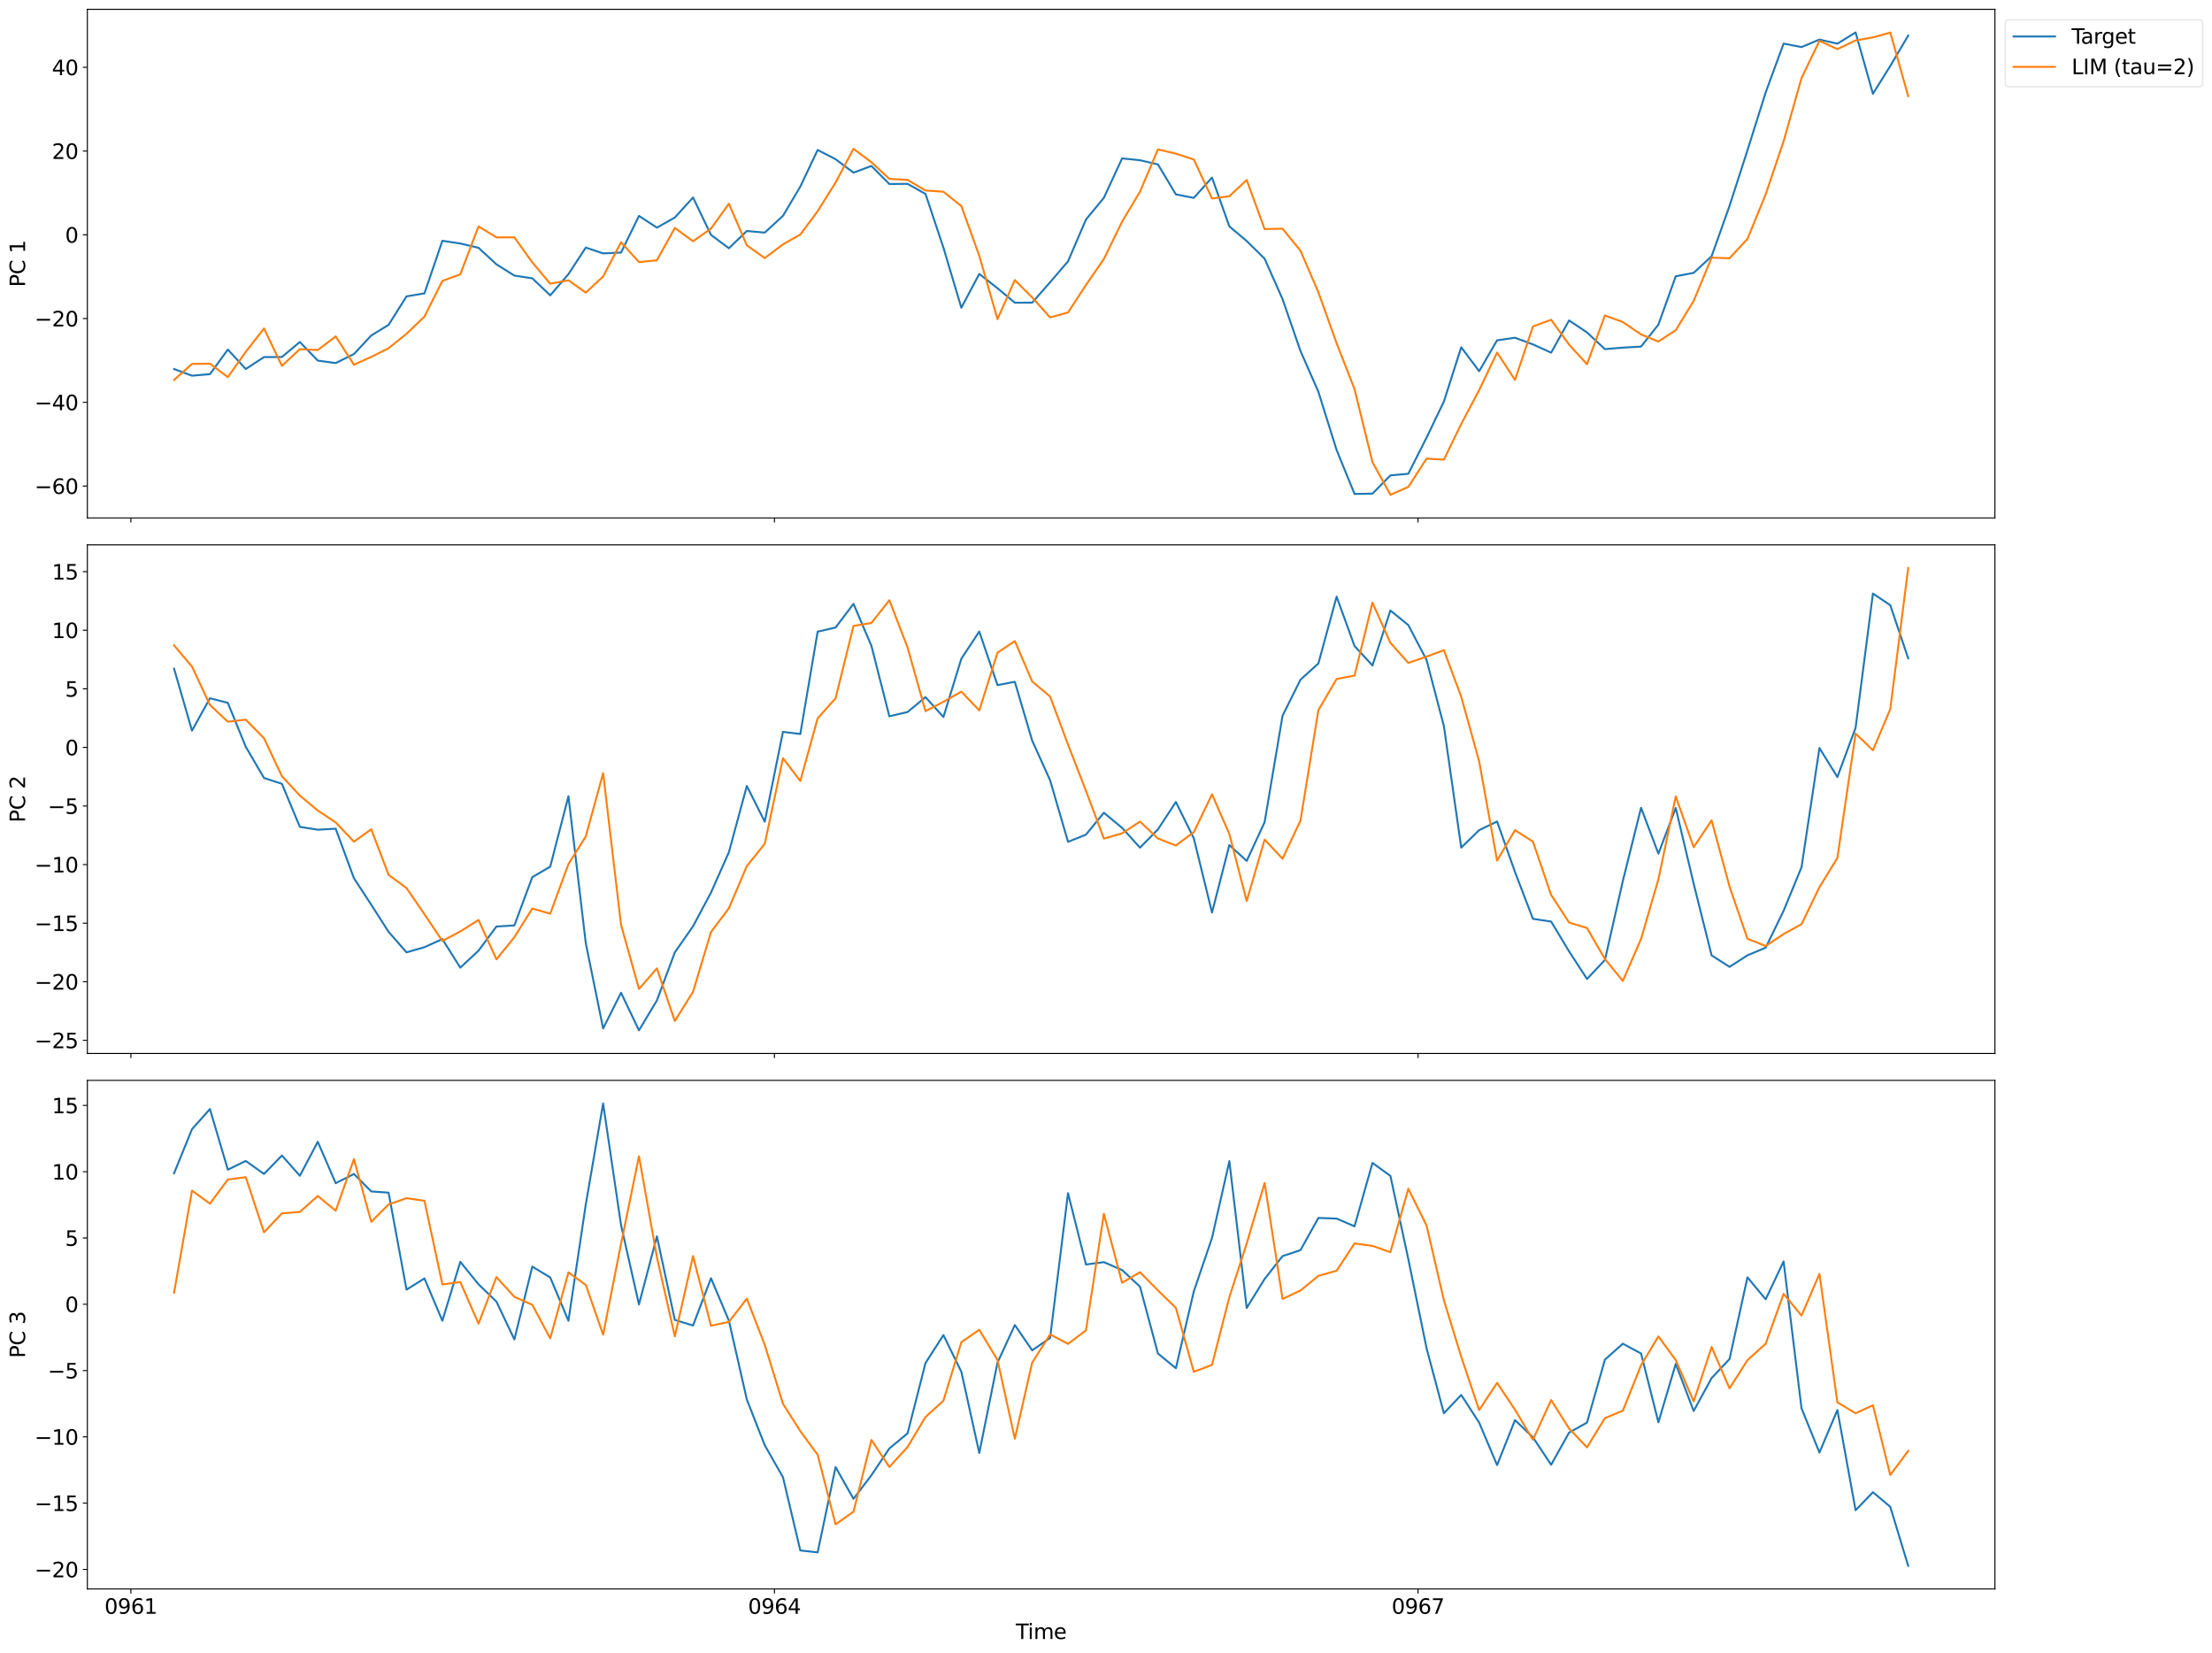 <?xml version="1.0" encoding="utf-8" standalone="no"?>
<!DOCTYPE svg PUBLIC "-//W3C//DTD SVG 1.1//EN"
  "http://www.w3.org/Graphics/SVG/1.1/DTD/svg11.dtd">
<svg xmlns:xlink="http://www.w3.org/1999/xlink" width="1707.84pt" height="1275.84pt" viewBox="0 0 1707.84 1275.84" xmlns="http://www.w3.org/2000/svg" version="1.1">
 <defs>
  <style type="text/css">*{stroke-linejoin: round; stroke-linecap: butt}</style>
 </defs>
 <g id="figure_1">
  <g id="patch_1">
   <path d="M 0 1275.84 
L 1707.84 1275.84 
L 1707.84 0 
L 0 0 
z
" style="fill: #ffffff"/>
  </g>
  <g id="axes_1">
   <g id="patch_2">
    <path d="M 67.453 399.837 
L 1540.225 399.837 
L 1540.225 7.2 
L 67.453 7.2 
z
" style="fill: #ffffff"/>
   </g>
   <g id="matplotlib.axis_1">
    <g id="xtick_1">
     <g id="line2d_1">
      <defs>
       <path id="mefd31db01e" d="M 0 0 
L 0 3.5 
" style="stroke: #000000; stroke-width: 0.8"/>
      </defs>
      <g>
       <use xlink:href="#mefd31db01e" x="101.044" y="399.837" style="stroke: #000000; stroke-width: 0.8"/>
      </g>
     </g>
    </g>
    <g id="xtick_2">
     <g id="line2d_2">
      <g>
       <use xlink:href="#mefd31db01e" x="597.935" y="399.837" style="stroke: #000000; stroke-width: 0.8"/>
      </g>
     </g>
    </g>
    <g id="xtick_3">
     <g id="line2d_3">
      <g>
       <use xlink:href="#mefd31db01e" x="1094.827" y="399.837" style="stroke: #000000; stroke-width: 0.8"/>
      </g>
     </g>
    </g>
   </g>
   <g id="matplotlib.axis_2">
    <g id="ytick_1">
     <g id="line2d_4">
      <defs>
       <path id="m0e99eaae72" d="M 0 0 
L -3.5 0 
" style="stroke: #000000; stroke-width: 0.8"/>
      </defs>
      <g>
       <use xlink:href="#m0e99eaae72" x="67.453" y="375.222" style="stroke: #000000; stroke-width: 0.8"/>
      </g>
     </g>
     <g id="text_1">
      <!-- −60 -->
      <g transform="translate(26.685 381.301) scale(0.16 -0.16)">
       <defs>
        <path id="DejaVuSans-2212" d="M 678 2272 
L 4684 2272 
L 4684 1741 
L 678 1741 
L 678 2272 
z
" transform="scale(0.016)"/>
        <path id="DejaVuSans-36" d="M 2113 2584 
Q 1688 2584 1439 2293 
Q 1191 2003 1191 1497 
Q 1191 994 1439 701 
Q 1688 409 2113 409 
Q 2538 409 2786 701 
Q 3034 994 3034 1497 
Q 3034 2003 2786 2293 
Q 2538 2584 2113 2584 
z
M 3366 4563 
L 3366 3988 
Q 3128 4100 2886 4159 
Q 2644 4219 2406 4219 
Q 1781 4219 1451 3797 
Q 1122 3375 1075 2522 
Q 1259 2794 1537 2939 
Q 1816 3084 2150 3084 
Q 2853 3084 3261 2657 
Q 3669 2231 3669 1497 
Q 3669 778 3244 343 
Q 2819 -91 2113 -91 
Q 1303 -91 875 529 
Q 447 1150 447 2328 
Q 447 3434 972 4092 
Q 1497 4750 2381 4750 
Q 2619 4750 2861 4703 
Q 3103 4656 3366 4563 
z
" transform="scale(0.016)"/>
        <path id="DejaVuSans-30" d="M 2034 4250 
Q 1547 4250 1301 3770 
Q 1056 3291 1056 2328 
Q 1056 1369 1301 889 
Q 1547 409 2034 409 
Q 2525 409 2770 889 
Q 3016 1369 3016 2328 
Q 3016 3291 2770 3770 
Q 2525 4250 2034 4250 
z
M 2034 4750 
Q 2819 4750 3233 4129 
Q 3647 3509 3647 2328 
Q 3647 1150 3233 529 
Q 2819 -91 2034 -91 
Q 1250 -91 836 529 
Q 422 1150 422 2328 
Q 422 3509 836 4129 
Q 1250 4750 2034 4750 
z
" transform="scale(0.016)"/>
       </defs>
       <use xlink:href="#DejaVuSans-2212"/>
       <use xlink:href="#DejaVuSans-36" x="83.789"/>
       <use xlink:href="#DejaVuSans-30" x="147.412"/>
      </g>
     </g>
    </g>
    <g id="ytick_2">
     <g id="line2d_5">
      <g>
       <use xlink:href="#m0e99eaae72" x="67.453" y="310.568" style="stroke: #000000; stroke-width: 0.8"/>
      </g>
     </g>
     <g id="text_2">
      <!-- −40 -->
      <g transform="translate(26.685 316.647) scale(0.16 -0.16)">
       <defs>
        <path id="DejaVuSans-34" d="M 2419 4116 
L 825 1625 
L 2419 1625 
L 2419 4116 
z
M 2253 4666 
L 3047 4666 
L 3047 1625 
L 3713 1625 
L 3713 1100 
L 3047 1100 
L 3047 0 
L 2419 0 
L 2419 1100 
L 313 1100 
L 313 1709 
L 2253 4666 
z
" transform="scale(0.016)"/>
       </defs>
       <use xlink:href="#DejaVuSans-2212"/>
       <use xlink:href="#DejaVuSans-34" x="83.789"/>
       <use xlink:href="#DejaVuSans-30" x="147.412"/>
      </g>
     </g>
    </g>
    <g id="ytick_3">
     <g id="line2d_6">
      <g>
       <use xlink:href="#m0e99eaae72" x="67.453" y="245.914" style="stroke: #000000; stroke-width: 0.8"/>
      </g>
     </g>
     <g id="text_3">
      <!-- −20 -->
      <g transform="translate(26.685 251.992) scale(0.16 -0.16)">
       <defs>
        <path id="DejaVuSans-32" d="M 1228 531 
L 3431 531 
L 3431 0 
L 469 0 
L 469 531 
Q 828 903 1448 1529 
Q 2069 2156 2228 2338 
Q 2531 2678 2651 2914 
Q 2772 3150 2772 3378 
Q 2772 3750 2511 3984 
Q 2250 4219 1831 4219 
Q 1534 4219 1204 4116 
Q 875 4013 500 3803 
L 500 4441 
Q 881 4594 1212 4672 
Q 1544 4750 1819 4750 
Q 2544 4750 2975 4387 
Q 3406 4025 3406 3419 
Q 3406 3131 3298 2873 
Q 3191 2616 2906 2266 
Q 2828 2175 2409 1742 
Q 1991 1309 1228 531 
z
" transform="scale(0.016)"/>
       </defs>
       <use xlink:href="#DejaVuSans-2212"/>
       <use xlink:href="#DejaVuSans-32" x="83.789"/>
       <use xlink:href="#DejaVuSans-30" x="147.412"/>
      </g>
     </g>
    </g>
    <g id="ytick_4">
     <g id="line2d_7">
      <g>
       <use xlink:href="#m0e99eaae72" x="67.453" y="181.259" style="stroke: #000000; stroke-width: 0.8"/>
      </g>
     </g>
     <g id="text_4">
      <!-- 0 -->
      <g transform="translate(50.273 187.338) scale(0.16 -0.16)">
       <use xlink:href="#DejaVuSans-30"/>
      </g>
     </g>
    </g>
    <g id="ytick_5">
     <g id="line2d_8">
      <g>
       <use xlink:href="#m0e99eaae72" x="67.453" y="116.605" style="stroke: #000000; stroke-width: 0.8"/>
      </g>
     </g>
     <g id="text_5">
      <!-- 20 -->
      <g transform="translate(40.093 122.684) scale(0.16 -0.16)">
       <use xlink:href="#DejaVuSans-32"/>
       <use xlink:href="#DejaVuSans-30" x="63.623"/>
      </g>
     </g>
    </g>
    <g id="ytick_6">
     <g id="line2d_9">
      <g>
       <use xlink:href="#m0e99eaae72" x="67.453" y="51.951" style="stroke: #000000; stroke-width: 0.8"/>
      </g>
     </g>
     <g id="text_6">
      <!-- 40 -->
      <g transform="translate(40.093 58.029) scale(0.16 -0.16)">
       <use xlink:href="#DejaVuSans-34"/>
       <use xlink:href="#DejaVuSans-30" x="63.623"/>
      </g>
     </g>
    </g>
    <g id="text_7">
     <!-- PC 1 -->
     <g transform="translate(19.358 221.561) rotate(-90) scale(0.16 -0.16)">
      <defs>
       <path id="DejaVuSans-50" d="M 1259 4147 
L 1259 2394 
L 2053 2394 
Q 2494 2394 2734 2622 
Q 2975 2850 2975 3272 
Q 2975 3691 2734 3919 
Q 2494 4147 2053 4147 
L 1259 4147 
z
M 628 4666 
L 2053 4666 
Q 2838 4666 3239 4311 
Q 3641 3956 3641 3272 
Q 3641 2581 3239 2228 
Q 2838 1875 2053 1875 
L 1259 1875 
L 1259 0 
L 628 0 
L 628 4666 
z
" transform="scale(0.016)"/>
       <path id="DejaVuSans-43" d="M 4122 4306 
L 4122 3641 
Q 3803 3938 3442 4084 
Q 3081 4231 2675 4231 
Q 1875 4231 1450 3742 
Q 1025 3253 1025 2328 
Q 1025 1406 1450 917 
Q 1875 428 2675 428 
Q 3081 428 3442 575 
Q 3803 722 4122 1019 
L 4122 359 
Q 3791 134 3420 21 
Q 3050 -91 2638 -91 
Q 1578 -91 968 557 
Q 359 1206 359 2328 
Q 359 3453 968 4101 
Q 1578 4750 2638 4750 
Q 3056 4750 3426 4639 
Q 3797 4528 4122 4306 
z
" transform="scale(0.016)"/>
       <path id="DejaVuSans-20" transform="scale(0.016)"/>
       <path id="DejaVuSans-31" d="M 794 531 
L 1825 531 
L 1825 4091 
L 703 3866 
L 703 4441 
L 1819 4666 
L 2450 4666 
L 2450 531 
L 3481 531 
L 3481 0 
L 794 0 
L 794 531 
z
" transform="scale(0.016)"/>
      </defs>
      <use xlink:href="#DejaVuSans-50"/>
      <use xlink:href="#DejaVuSans-43" x="60.303"/>
      <use xlink:href="#DejaVuSans-20" x="130.127"/>
      <use xlink:href="#DejaVuSans-31" x="161.914"/>
     </g>
    </g>
   </g>
   <g id="line2d_10">
    <path d="M 134.397 284.894 
L 148.237 290.031 
L 162.077 288.849 
L 175.918 269.859 
L 189.758 284.865 
L 203.825 275.667 
L 217.666 275.581 
L 231.506 264.012 
L 245.346 278.377 
L 259.187 280.273 
L 273.254 273.349 
L 286.641 258.992 
L 300.027 250.761 
L 313.868 228.8 
L 327.708 226.489 
L 341.548 185.882 
L 355.389 187.99 
L 369.456 191.301 
L 383.296 204.069 
L 397.137 212.772 
L 410.977 214.836 
L 424.817 228.007 
L 438.884 211.611 
L 452.271 191.14 
L 465.658 195.601 
L 479.498 194.977 
L 493.338 166.689 
L 507.179 175.728 
L 521.019 167.933 
L 535.086 152.471 
L 548.927 181.318 
L 562.767 191.636 
L 576.607 178.333 
L 590.448 179.573 
L 604.515 166.607 
L 617.902 144.042 
L 631.288 115.788 
L 645.128 122.913 
L 658.969 133.278 
L 672.809 128.114 
L 686.65 142.05 
L 700.717 141.91 
L 714.557 149.724 
L 728.397 191.174 
L 742.238 237.578 
L 756.078 211.459 
L 770.145 222.534 
L 783.532 233.678 
L 796.919 233.674 
L 810.759 217.889 
L 824.599 201.739 
L 838.44 169.484 
L 852.28 152.696 
L 866.347 122.286 
L 880.188 123.695 
L 894.028 126.925 
L 907.868 150.063 
L 921.709 152.779 
L 935.776 137.082 
L 949.162 174.77 
L 962.549 186.065 
L 976.389 199.71 
L 990.23 230.928 
L 1004.07 270.926 
L 1017.91 302.505 
L 1031.978 347.428 
L 1045.818 381.325 
L 1059.658 381.076 
L 1073.499 366.979 
L 1087.339 365.752 
L 1101.406 337.89 
L 1114.793 309.978 
L 1128.18 268.113 
L 1142.02 286.551 
L 1155.86 262.735 
L 1169.701 260.725 
L 1183.541 265.871 
L 1197.608 272.257 
L 1211.449 247.367 
L 1225.289 256.654 
L 1239.129 269.51 
L 1252.97 268.376 
L 1267.037 267.556 
L 1280.423 250.575 
L 1293.81 213.297 
L 1307.65 210.645 
L 1321.491 197.829 
L 1335.331 158.965 
L 1349.171 116.043 
L 1363.239 71.371 
L 1377.079 33.659 
L 1390.919 36.338 
L 1404.76 30.535 
L 1418.6 33.732 
L 1432.667 25.047 
L 1446.054 72.381 
L 1459.44 50.948 
L 1473.281 27.46 
" clip-path="url(#pb973bd5a07)" style="fill: none; stroke: #1f77b4; stroke-width: 1.5; stroke-linecap: square"/>
   </g>
   <g id="line2d_11">
    <path d="M 134.397 293.312 
L 148.237 280.921 
L 162.077 280.761 
L 175.918 291.13 
L 189.758 271.584 
L 203.825 253.596 
L 217.666 282.425 
L 231.506 269.526 
L 245.346 270.251 
L 259.187 259.701 
L 273.254 281.542 
L 286.641 275.502 
L 300.027 268.835 
L 313.868 257.673 
L 327.708 244.405 
L 341.548 216.879 
L 355.389 211.786 
L 369.456 174.734 
L 383.296 183.256 
L 397.137 183.236 
L 410.977 202.54 
L 424.817 219.035 
L 438.884 216.38 
L 452.271 225.91 
L 465.658 213.442 
L 479.498 186.978 
L 493.338 202.338 
L 507.179 200.937 
L 521.019 175.951 
L 535.086 186.233 
L 548.927 176.514 
L 562.767 157.251 
L 576.607 189.368 
L 590.448 199.251 
L 604.515 188.644 
L 617.902 181.061 
L 631.288 163.059 
L 645.128 140.926 
L 658.969 114.884 
L 672.809 125.24 
L 686.65 138.082 
L 700.717 138.867 
L 714.557 147.08 
L 728.397 148.009 
L 742.238 159.079 
L 756.078 197.459 
L 770.145 246.378 
L 783.532 216.201 
L 796.919 229.637 
L 810.759 245.063 
L 824.599 241.252 
L 838.44 220.036 
L 852.28 199.928 
L 866.347 171.119 
L 880.188 147.901 
L 894.028 115.348 
L 907.868 118.6 
L 921.709 123.136 
L 935.776 153.248 
L 949.162 151.484 
L 962.549 138.946 
L 976.389 176.866 
L 990.23 176.546 
L 1004.07 193.546 
L 1017.91 225.659 
L 1031.978 264.998 
L 1045.818 300.425 
L 1059.658 356.818 
L 1073.499 381.99 
L 1087.339 375.871 
L 1101.406 354.035 
L 1114.793 354.835 
L 1128.18 327.325 
L 1142.02 301.172 
L 1155.86 272.158 
L 1169.701 293.294 
L 1183.541 252.037 
L 1197.608 246.852 
L 1211.449 266.015 
L 1225.289 281.171 
L 1239.129 243.554 
L 1252.97 248.597 
L 1267.037 258.186 
L 1280.423 263.657 
L 1293.81 254.89 
L 1307.65 232.29 
L 1321.491 198.893 
L 1335.331 199.37 
L 1349.171 184.436 
L 1363.239 150.067 
L 1377.079 109.07 
L 1390.919 60.259 
L 1404.76 31.537 
L 1418.6 37.906 
L 1432.667 31.224 
L 1446.054 28.863 
L 1459.44 25.137 
L 1473.281 74.226 
" clip-path="url(#pb973bd5a07)" style="fill: none; stroke: #ff7f0e; stroke-width: 1.5; stroke-linecap: square"/>
   </g>
   <g id="patch_3">
    <path d="M 67.453 399.837 
L 67.453 7.2 
" style="fill: none; stroke: #000000; stroke-width: 0.8; stroke-linejoin: miter; stroke-linecap: square"/>
   </g>
   <g id="patch_4">
    <path d="M 1540.225 399.837 
L 1540.225 7.2 
" style="fill: none; stroke: #000000; stroke-width: 0.8; stroke-linejoin: miter; stroke-linecap: square"/>
   </g>
   <g id="patch_5">
    <path d="M 67.453 399.837 
L 1540.225 399.837 
" style="fill: none; stroke: #000000; stroke-width: 0.8; stroke-linejoin: miter; stroke-linecap: square"/>
   </g>
   <g id="patch_6">
    <path d="M 67.453 7.2 
L 1540.225 7.2 
" style="fill: none; stroke: #000000; stroke-width: 0.8; stroke-linejoin: miter; stroke-linecap: square"/>
   </g>
   <g id="legend_1">
    <g id="patch_7">
     <path d="M 1551.425 66.97 
L 1697.44 66.97 
Q 1700.64 66.97 1700.64 63.77 
L 1700.64 18.4 
Q 1700.64 15.2 1697.44 15.2 
L 1551.425 15.2 
Q 1548.225 15.2 1548.225 18.4 
L 1548.225 63.77 
Q 1548.225 66.97 1551.425 66.97 
z
" style="fill: #ffffff; opacity: 0.5; stroke: #cccccc; stroke-linejoin: miter"/>
    </g>
    <g id="line2d_12">
     <path d="M 1554.625 28.157 
L 1570.625 28.157 
L 1586.625 28.157 
" style="fill: none; stroke: #1f77b4; stroke-width: 1.5; stroke-linecap: square"/>
    </g>
    <g id="text_8">
     <!-- Target -->
     <g transform="translate(1599.425 33.758) scale(0.16 -0.16)">
      <defs>
       <path id="DejaVuSans-54" d="M -19 4666 
L 3928 4666 
L 3928 4134 
L 2272 4134 
L 2272 0 
L 1638 0 
L 1638 4134 
L -19 4134 
L -19 4666 
z
" transform="scale(0.016)"/>
       <path id="DejaVuSans-61" d="M 2194 1759 
Q 1497 1759 1228 1600 
Q 959 1441 959 1056 
Q 959 750 1161 570 
Q 1363 391 1709 391 
Q 2188 391 2477 730 
Q 2766 1069 2766 1631 
L 2766 1759 
L 2194 1759 
z
M 3341 1997 
L 3341 0 
L 2766 0 
L 2766 531 
Q 2569 213 2275 61 
Q 1981 -91 1556 -91 
Q 1019 -91 701 211 
Q 384 513 384 1019 
Q 384 1609 779 1909 
Q 1175 2209 1959 2209 
L 2766 2209 
L 2766 2266 
Q 2766 2663 2505 2880 
Q 2244 3097 1772 3097 
Q 1472 3097 1187 3025 
Q 903 2953 641 2809 
L 641 3341 
Q 956 3463 1253 3523 
Q 1550 3584 1831 3584 
Q 2591 3584 2966 3190 
Q 3341 2797 3341 1997 
z
" transform="scale(0.016)"/>
       <path id="DejaVuSans-72" d="M 2631 2963 
Q 2534 3019 2420 3045 
Q 2306 3072 2169 3072 
Q 1681 3072 1420 2755 
Q 1159 2438 1159 1844 
L 1159 0 
L 581 0 
L 581 3500 
L 1159 3500 
L 1159 2956 
Q 1341 3275 1631 3429 
Q 1922 3584 2338 3584 
Q 2397 3584 2469 3576 
Q 2541 3569 2628 3553 
L 2631 2963 
z
" transform="scale(0.016)"/>
       <path id="DejaVuSans-67" d="M 2906 1791 
Q 2906 2416 2648 2759 
Q 2391 3103 1925 3103 
Q 1463 3103 1205 2759 
Q 947 2416 947 1791 
Q 947 1169 1205 825 
Q 1463 481 1925 481 
Q 2391 481 2648 825 
Q 2906 1169 2906 1791 
z
M 3481 434 
Q 3481 -459 3084 -895 
Q 2688 -1331 1869 -1331 
Q 1566 -1331 1297 -1286 
Q 1028 -1241 775 -1147 
L 775 -588 
Q 1028 -725 1275 -790 
Q 1522 -856 1778 -856 
Q 2344 -856 2625 -561 
Q 2906 -266 2906 331 
L 2906 616 
Q 2728 306 2450 153 
Q 2172 0 1784 0 
Q 1141 0 747 490 
Q 353 981 353 1791 
Q 353 2603 747 3093 
Q 1141 3584 1784 3584 
Q 2172 3584 2450 3431 
Q 2728 3278 2906 2969 
L 2906 3500 
L 3481 3500 
L 3481 434 
z
" transform="scale(0.016)"/>
       <path id="DejaVuSans-65" d="M 3597 1894 
L 3597 1613 
L 953 1613 
Q 991 1019 1311 708 
Q 1631 397 2203 397 
Q 2534 397 2845 478 
Q 3156 559 3463 722 
L 3463 178 
Q 3153 47 2828 -22 
Q 2503 -91 2169 -91 
Q 1331 -91 842 396 
Q 353 884 353 1716 
Q 353 2575 817 3079 
Q 1281 3584 2069 3584 
Q 2775 3584 3186 3129 
Q 3597 2675 3597 1894 
z
M 3022 2063 
Q 3016 2534 2758 2815 
Q 2500 3097 2075 3097 
Q 1594 3097 1305 2825 
Q 1016 2553 972 2059 
L 3022 2063 
z
" transform="scale(0.016)"/>
       <path id="DejaVuSans-74" d="M 1172 4494 
L 1172 3500 
L 2356 3500 
L 2356 3053 
L 1172 3053 
L 1172 1153 
Q 1172 725 1289 603 
Q 1406 481 1766 481 
L 2356 481 
L 2356 0 
L 1766 0 
Q 1100 0 847 248 
Q 594 497 594 1153 
L 594 3053 
L 172 3053 
L 172 3500 
L 594 3500 
L 594 4494 
L 1172 4494 
z
" transform="scale(0.016)"/>
      </defs>
      <use xlink:href="#DejaVuSans-54"/>
      <use xlink:href="#DejaVuSans-61" x="44.584"/>
      <use xlink:href="#DejaVuSans-72" x="105.863"/>
      <use xlink:href="#DejaVuSans-67" x="145.227"/>
      <use xlink:href="#DejaVuSans-65" x="208.703"/>
      <use xlink:href="#DejaVuSans-74" x="270.227"/>
     </g>
    </g>
    <g id="line2d_13">
     <path d="M 1554.625 51.642 
L 1570.625 51.642 
L 1586.625 51.642 
" style="fill: none; stroke: #ff7f0e; stroke-width: 1.5; stroke-linecap: square"/>
    </g>
    <g id="text_9">
     <!-- LIM (tau=2) -->
     <g transform="translate(1599.425 57.242) scale(0.16 -0.16)">
      <defs>
       <path id="DejaVuSans-4c" d="M 628 4666 
L 1259 4666 
L 1259 531 
L 3531 531 
L 3531 0 
L 628 0 
L 628 4666 
z
" transform="scale(0.016)"/>
       <path id="DejaVuSans-49" d="M 628 4666 
L 1259 4666 
L 1259 0 
L 628 0 
L 628 4666 
z
" transform="scale(0.016)"/>
       <path id="DejaVuSans-4d" d="M 628 4666 
L 1569 4666 
L 2759 1491 
L 3956 4666 
L 4897 4666 
L 4897 0 
L 4281 0 
L 4281 4097 
L 3078 897 
L 2444 897 
L 1241 4097 
L 1241 0 
L 628 0 
L 628 4666 
z
" transform="scale(0.016)"/>
       <path id="DejaVuSans-28" d="M 1984 4856 
Q 1566 4138 1362 3434 
Q 1159 2731 1159 2009 
Q 1159 1288 1364 580 
Q 1569 -128 1984 -844 
L 1484 -844 
Q 1016 -109 783 600 
Q 550 1309 550 2009 
Q 550 2706 781 3412 
Q 1013 4119 1484 4856 
L 1984 4856 
z
" transform="scale(0.016)"/>
       <path id="DejaVuSans-75" d="M 544 1381 
L 544 3500 
L 1119 3500 
L 1119 1403 
Q 1119 906 1312 657 
Q 1506 409 1894 409 
Q 2359 409 2629 706 
Q 2900 1003 2900 1516 
L 2900 3500 
L 3475 3500 
L 3475 0 
L 2900 0 
L 2900 538 
Q 2691 219 2414 64 
Q 2138 -91 1772 -91 
Q 1169 -91 856 284 
Q 544 659 544 1381 
z
M 1991 3584 
L 1991 3584 
z
" transform="scale(0.016)"/>
       <path id="DejaVuSans-3d" d="M 678 2906 
L 4684 2906 
L 4684 2381 
L 678 2381 
L 678 2906 
z
M 678 1631 
L 4684 1631 
L 4684 1100 
L 678 1100 
L 678 1631 
z
" transform="scale(0.016)"/>
       <path id="DejaVuSans-29" d="M 513 4856 
L 1013 4856 
Q 1481 4119 1714 3412 
Q 1947 2706 1947 2009 
Q 1947 1309 1714 600 
Q 1481 -109 1013 -844 
L 513 -844 
Q 928 -128 1133 580 
Q 1338 1288 1338 2009 
Q 1338 2731 1133 3434 
Q 928 4138 513 4856 
z
" transform="scale(0.016)"/>
      </defs>
      <use xlink:href="#DejaVuSans-4c"/>
      <use xlink:href="#DejaVuSans-49" x="55.713"/>
      <use xlink:href="#DejaVuSans-4d" x="85.205"/>
      <use xlink:href="#DejaVuSans-20" x="171.484"/>
      <use xlink:href="#DejaVuSans-28" x="203.271"/>
      <use xlink:href="#DejaVuSans-74" x="242.285"/>
      <use xlink:href="#DejaVuSans-61" x="281.494"/>
      <use xlink:href="#DejaVuSans-75" x="342.773"/>
      <use xlink:href="#DejaVuSans-3d" x="406.152"/>
      <use xlink:href="#DejaVuSans-32" x="489.941"/>
      <use xlink:href="#DejaVuSans-29" x="553.564"/>
     </g>
    </g>
   </g>
  </g>
  <g id="axes_2">
   <g id="patch_8">
    <path d="M 67.453 813.253 
L 1540.225 813.253 
L 1540.225 420.617 
L 67.453 420.617 
z
" style="fill: #ffffff"/>
   </g>
   <g id="matplotlib.axis_3">
    <g id="xtick_4">
     <g id="line2d_14">
      <g>
       <use xlink:href="#mefd31db01e" x="101.044" y="813.253" style="stroke: #000000; stroke-width: 0.8"/>
      </g>
     </g>
    </g>
    <g id="xtick_5">
     <g id="line2d_15">
      <g>
       <use xlink:href="#mefd31db01e" x="597.935" y="813.253" style="stroke: #000000; stroke-width: 0.8"/>
      </g>
     </g>
    </g>
    <g id="xtick_6">
     <g id="line2d_16">
      <g>
       <use xlink:href="#mefd31db01e" x="1094.827" y="813.253" style="stroke: #000000; stroke-width: 0.8"/>
      </g>
     </g>
    </g>
   </g>
   <g id="matplotlib.axis_4">
    <g id="ytick_7">
     <g id="line2d_17">
      <g>
       <use xlink:href="#m0e99eaae72" x="67.453" y="803.126" style="stroke: #000000; stroke-width: 0.8"/>
      </g>
     </g>
     <g id="text_10">
      <!-- −25 -->
      <g transform="translate(26.685 809.205) scale(0.16 -0.16)">
       <defs>
        <path id="DejaVuSans-35" d="M 691 4666 
L 3169 4666 
L 3169 4134 
L 1269 4134 
L 1269 2991 
Q 1406 3038 1543 3061 
Q 1681 3084 1819 3084 
Q 2600 3084 3056 2656 
Q 3513 2228 3513 1497 
Q 3513 744 3044 326 
Q 2575 -91 1722 -91 
Q 1428 -91 1123 -41 
Q 819 9 494 109 
L 494 744 
Q 775 591 1075 516 
Q 1375 441 1709 441 
Q 2250 441 2565 725 
Q 2881 1009 2881 1497 
Q 2881 1984 2565 2268 
Q 2250 2553 1709 2553 
Q 1456 2553 1204 2497 
Q 953 2441 691 2322 
L 691 4666 
z
" transform="scale(0.016)"/>
       </defs>
       <use xlink:href="#DejaVuSans-2212"/>
       <use xlink:href="#DejaVuSans-32" x="83.789"/>
       <use xlink:href="#DejaVuSans-35" x="147.412"/>
      </g>
     </g>
    </g>
    <g id="ytick_8">
     <g id="line2d_18">
      <g>
       <use xlink:href="#m0e99eaae72" x="67.453" y="757.898" style="stroke: #000000; stroke-width: 0.8"/>
      </g>
     </g>
     <g id="text_11">
      <!-- −20 -->
      <g transform="translate(26.685 763.977) scale(0.16 -0.16)">
       <use xlink:href="#DejaVuSans-2212"/>
       <use xlink:href="#DejaVuSans-32" x="83.789"/>
       <use xlink:href="#DejaVuSans-30" x="147.412"/>
      </g>
     </g>
    </g>
    <g id="ytick_9">
     <g id="line2d_19">
      <g>
       <use xlink:href="#m0e99eaae72" x="67.453" y="712.67" style="stroke: #000000; stroke-width: 0.8"/>
      </g>
     </g>
     <g id="text_12">
      <!-- −15 -->
      <g transform="translate(26.685 718.749) scale(0.16 -0.16)">
       <use xlink:href="#DejaVuSans-2212"/>
       <use xlink:href="#DejaVuSans-31" x="83.789"/>
       <use xlink:href="#DejaVuSans-35" x="147.412"/>
      </g>
     </g>
    </g>
    <g id="ytick_10">
     <g id="line2d_20">
      <g>
       <use xlink:href="#m0e99eaae72" x="67.453" y="667.442" style="stroke: #000000; stroke-width: 0.8"/>
      </g>
     </g>
     <g id="text_13">
      <!-- −10 -->
      <g transform="translate(26.685 673.521) scale(0.16 -0.16)">
       <use xlink:href="#DejaVuSans-2212"/>
       <use xlink:href="#DejaVuSans-31" x="83.789"/>
       <use xlink:href="#DejaVuSans-30" x="147.412"/>
      </g>
     </g>
    </g>
    <g id="ytick_11">
     <g id="line2d_21">
      <g>
       <use xlink:href="#m0e99eaae72" x="67.453" y="622.214" style="stroke: #000000; stroke-width: 0.8"/>
      </g>
     </g>
     <g id="text_14">
      <!-- −5 -->
      <g transform="translate(36.865 628.293) scale(0.16 -0.16)">
       <use xlink:href="#DejaVuSans-2212"/>
       <use xlink:href="#DejaVuSans-35" x="83.789"/>
      </g>
     </g>
    </g>
    <g id="ytick_12">
     <g id="line2d_22">
      <g>
       <use xlink:href="#m0e99eaae72" x="67.453" y="576.986" style="stroke: #000000; stroke-width: 0.8"/>
      </g>
     </g>
     <g id="text_15">
      <!-- 0 -->
      <g transform="translate(50.273 583.065) scale(0.16 -0.16)">
       <use xlink:href="#DejaVuSans-30"/>
      </g>
     </g>
    </g>
    <g id="ytick_13">
     <g id="line2d_23">
      <g>
       <use xlink:href="#m0e99eaae72" x="67.453" y="531.758" style="stroke: #000000; stroke-width: 0.8"/>
      </g>
     </g>
     <g id="text_16">
      <!-- 5 -->
      <g transform="translate(50.273 537.837) scale(0.16 -0.16)">
       <use xlink:href="#DejaVuSans-35"/>
      </g>
     </g>
    </g>
    <g id="ytick_14">
     <g id="line2d_24">
      <g>
       <use xlink:href="#m0e99eaae72" x="67.453" y="486.53" style="stroke: #000000; stroke-width: 0.8"/>
      </g>
     </g>
     <g id="text_17">
      <!-- 10 -->
      <g transform="translate(40.093 492.609) scale(0.16 -0.16)">
       <use xlink:href="#DejaVuSans-31"/>
       <use xlink:href="#DejaVuSans-30" x="63.623"/>
      </g>
     </g>
    </g>
    <g id="ytick_15">
     <g id="line2d_25">
      <g>
       <use xlink:href="#m0e99eaae72" x="67.453" y="441.302" style="stroke: #000000; stroke-width: 0.8"/>
      </g>
     </g>
     <g id="text_18">
      <!-- 15 -->
      <g transform="translate(40.093 447.381) scale(0.16 -0.16)">
       <use xlink:href="#DejaVuSans-31"/>
       <use xlink:href="#DejaVuSans-35" x="63.623"/>
      </g>
     </g>
    </g>
    <g id="text_19">
     <!-- PC 2 -->
     <g transform="translate(19.358 634.977) rotate(-90) scale(0.16 -0.16)">
      <use xlink:href="#DejaVuSans-50"/>
      <use xlink:href="#DejaVuSans-43" x="60.303"/>
      <use xlink:href="#DejaVuSans-20" x="130.127"/>
      <use xlink:href="#DejaVuSans-32" x="161.914"/>
     </g>
    </g>
   </g>
   <g id="line2d_26">
    <path d="M 134.397 516.204 
L 148.237 564.04 
L 162.077 539.044 
L 175.918 542.597 
L 189.758 576.511 
L 203.825 600.595 
L 217.666 605.09 
L 231.506 638.329 
L 245.346 640.521 
L 259.187 639.764 
L 273.254 677.946 
L 286.641 698.448 
L 300.027 719.368 
L 313.868 735.209 
L 327.708 731.21 
L 341.548 724.969 
L 355.389 747.021 
L 369.456 733.907 
L 383.296 715.269 
L 397.137 714.423 
L 410.977 677.147 
L 424.817 669.049 
L 438.884 614.711 
L 452.271 728.105 
L 465.658 793.952 
L 479.498 766.395 
L 493.338 795.406 
L 507.179 772.331 
L 521.019 735.242 
L 535.086 715.044 
L 548.927 689.083 
L 562.767 657.922 
L 576.607 606.761 
L 590.448 634.337 
L 604.515 564.966 
L 617.902 566.647 
L 631.288 487.65 
L 645.128 484.433 
L 658.969 466.153 
L 672.809 498.588 
L 686.65 552.95 
L 700.717 549.652 
L 714.557 538.197 
L 728.397 553.512 
L 742.238 508.518 
L 756.078 487.534 
L 770.145 528.927 
L 783.532 526.354 
L 796.919 571.707 
L 810.759 602.358 
L 824.599 649.856 
L 838.44 644.346 
L 852.28 627.429 
L 866.347 639.123 
L 880.188 654.378 
L 894.028 640.278 
L 907.868 619.115 
L 921.709 647.134 
L 935.776 704.48 
L 949.162 652.394 
L 962.549 664.611 
L 976.389 634.685 
L 990.23 552.556 
L 1004.07 524.709 
L 1017.91 512.159 
L 1031.978 460.626 
L 1045.818 498.769 
L 1059.658 513.728 
L 1073.499 471.308 
L 1087.339 482.584 
L 1101.406 509.446 
L 1114.793 560.5 
L 1128.18 654.361 
L 1142.02 640.862 
L 1155.86 634.195 
L 1169.701 673.168 
L 1183.541 709.322 
L 1197.608 711.432 
L 1211.449 734.434 
L 1225.289 755.751 
L 1239.129 741.074 
L 1252.97 680.041 
L 1267.037 623.615 
L 1280.423 658.989 
L 1293.81 623.756 
L 1307.65 682.206 
L 1321.491 737.535 
L 1335.331 746.388 
L 1349.171 737.514 
L 1363.239 731.594 
L 1377.079 703.135 
L 1390.919 669.504 
L 1404.76 577.481 
L 1418.6 599.859 
L 1432.667 561.838 
L 1446.054 458.209 
L 1459.44 467.202 
L 1473.281 508.225 
" clip-path="url(#pcbda8bcdec)" style="fill: none; stroke: #1f77b4; stroke-width: 1.5; stroke-linecap: square"/>
   </g>
   <g id="line2d_27">
    <path d="M 134.397 498.214 
L 148.237 514.599 
L 162.077 544.218 
L 175.918 557.147 
L 189.758 555.57 
L 203.825 569.92 
L 217.666 599.201 
L 231.506 614.183 
L 245.346 625.728 
L 259.187 634.865 
L 273.254 649.78 
L 286.641 640.2 
L 300.027 675.382 
L 313.868 685.578 
L 327.708 705.771 
L 341.548 726.424 
L 355.389 719.079 
L 369.456 710.194 
L 383.296 740.611 
L 397.137 723.494 
L 410.977 701.384 
L 424.817 705.343 
L 438.884 667.031 
L 452.271 645.747 
L 465.658 596.867 
L 479.498 713.968 
L 493.338 763.461 
L 507.179 747.558 
L 521.019 788.203 
L 535.086 765.647 
L 548.927 719.533 
L 562.767 701.127 
L 576.607 668.647 
L 590.448 651.387 
L 604.515 585.327 
L 617.902 602.923 
L 631.288 554.556 
L 645.128 539.077 
L 658.969 483.211 
L 672.809 480.909 
L 686.65 463.38 
L 700.717 499.861 
L 714.557 549.026 
L 728.397 541.769 
L 742.238 533.937 
L 756.078 548.439 
L 770.145 503.871 
L 783.532 494.924 
L 796.919 526.072 
L 810.759 537.703 
L 824.599 574.807 
L 838.44 610.457 
L 852.28 647.39 
L 866.347 643.342 
L 880.188 634.223 
L 894.028 647.316 
L 907.868 652.707 
L 921.709 642.445 
L 935.776 613.22 
L 949.162 643.816 
L 962.549 695.596 
L 976.389 648.169 
L 990.23 662.926 
L 1004.07 633.458 
L 1017.91 548.215 
L 1031.978 524.172 
L 1045.818 521.546 
L 1059.658 465.262 
L 1073.499 496.264 
L 1087.339 511.762 
L 1101.406 506.907 
L 1114.793 501.922 
L 1128.18 537.895 
L 1142.02 587.69 
L 1155.86 664.375 
L 1169.701 640.856 
L 1183.541 649.719 
L 1197.608 690.885 
L 1211.449 712.159 
L 1225.289 716.453 
L 1239.129 740.357 
L 1252.97 757.272 
L 1267.037 724.802 
L 1280.423 678.819 
L 1293.81 614.827 
L 1307.65 654.001 
L 1321.491 633.31 
L 1335.331 684.351 
L 1349.171 724.676 
L 1363.239 730.277 
L 1377.079 721.081 
L 1390.919 713.47 
L 1404.76 684.89 
L 1418.6 662.363 
L 1432.667 566.301 
L 1446.054 579.176 
L 1459.44 547.478 
L 1473.281 438.464 
" clip-path="url(#pcbda8bcdec)" style="fill: none; stroke: #ff7f0e; stroke-width: 1.5; stroke-linecap: square"/>
   </g>
   <g id="patch_9">
    <path d="M 67.453 813.253 
L 67.453 420.617 
" style="fill: none; stroke: #000000; stroke-width: 0.8; stroke-linejoin: miter; stroke-linecap: square"/>
   </g>
   <g id="patch_10">
    <path d="M 1540.225 813.253 
L 1540.225 420.617 
" style="fill: none; stroke: #000000; stroke-width: 0.8; stroke-linejoin: miter; stroke-linecap: square"/>
   </g>
   <g id="patch_11">
    <path d="M 67.453 813.253 
L 1540.225 813.253 
" style="fill: none; stroke: #000000; stroke-width: 0.8; stroke-linejoin: miter; stroke-linecap: square"/>
   </g>
   <g id="patch_12">
    <path d="M 67.453 420.617 
L 1540.225 420.617 
" style="fill: none; stroke: #000000; stroke-width: 0.8; stroke-linejoin: miter; stroke-linecap: square"/>
   </g>
  </g>
  <g id="axes_3">
   <g id="patch_13">
    <path d="M 67.453 1226.67 
L 1540.225 1226.67 
L 1540.225 834.033 
L 67.453 834.033 
z
" style="fill: #ffffff"/>
   </g>
   <g id="matplotlib.axis_5">
    <g id="xtick_7">
     <g id="line2d_28">
      <g>
       <use xlink:href="#mefd31db01e" x="101.044" y="1226.67" style="stroke: #000000; stroke-width: 0.8"/>
      </g>
     </g>
     <g id="text_20">
      <!-- 0961 -->
      <g transform="translate(80.684 1245.828) scale(0.16 -0.16)">
       <defs>
        <path id="DejaVuSans-39" d="M 703 97 
L 703 672 
Q 941 559 1184 500 
Q 1428 441 1663 441 
Q 2288 441 2617 861 
Q 2947 1281 2994 2138 
Q 2813 1869 2534 1725 
Q 2256 1581 1919 1581 
Q 1219 1581 811 2004 
Q 403 2428 403 3163 
Q 403 3881 828 4315 
Q 1253 4750 1959 4750 
Q 2769 4750 3195 4129 
Q 3622 3509 3622 2328 
Q 3622 1225 3098 567 
Q 2575 -91 1691 -91 
Q 1453 -91 1209 -44 
Q 966 3 703 97 
z
M 1959 2075 
Q 2384 2075 2632 2365 
Q 2881 2656 2881 3163 
Q 2881 3666 2632 3958 
Q 2384 4250 1959 4250 
Q 1534 4250 1286 3958 
Q 1038 3666 1038 3163 
Q 1038 2656 1286 2365 
Q 1534 2075 1959 2075 
z
" transform="scale(0.016)"/>
       </defs>
       <use xlink:href="#DejaVuSans-30"/>
       <use xlink:href="#DejaVuSans-39" x="63.623"/>
       <use xlink:href="#DejaVuSans-36" x="127.246"/>
       <use xlink:href="#DejaVuSans-31" x="190.869"/>
      </g>
     </g>
    </g>
    <g id="xtick_8">
     <g id="line2d_29">
      <g>
       <use xlink:href="#mefd31db01e" x="597.935" y="1226.67" style="stroke: #000000; stroke-width: 0.8"/>
      </g>
     </g>
     <g id="text_21">
      <!-- 0964 -->
      <g transform="translate(577.575 1245.828) scale(0.16 -0.16)">
       <use xlink:href="#DejaVuSans-30"/>
       <use xlink:href="#DejaVuSans-39" x="63.623"/>
       <use xlink:href="#DejaVuSans-36" x="127.246"/>
       <use xlink:href="#DejaVuSans-34" x="190.869"/>
      </g>
     </g>
    </g>
    <g id="xtick_9">
     <g id="line2d_30">
      <g>
       <use xlink:href="#mefd31db01e" x="1094.827" y="1226.67" style="stroke: #000000; stroke-width: 0.8"/>
      </g>
     </g>
     <g id="text_22">
      <!-- 0967 -->
      <g transform="translate(1074.467 1245.828) scale(0.16 -0.16)">
       <defs>
        <path id="DejaVuSans-37" d="M 525 4666 
L 3525 4666 
L 3525 4397 
L 1831 0 
L 1172 0 
L 2766 4134 
L 525 4134 
L 525 4666 
z
" transform="scale(0.016)"/>
       </defs>
       <use xlink:href="#DejaVuSans-30"/>
       <use xlink:href="#DejaVuSans-39" x="63.623"/>
       <use xlink:href="#DejaVuSans-36" x="127.246"/>
       <use xlink:href="#DejaVuSans-37" x="190.869"/>
      </g>
     </g>
    </g>
    <g id="text_23">
     <!-- Time -->
     <g transform="translate(784.265 1265.312) scale(0.16 -0.16)">
      <defs>
       <path id="DejaVuSans-69" d="M 603 3500 
L 1178 3500 
L 1178 0 
L 603 0 
L 603 3500 
z
M 603 4863 
L 1178 4863 
L 1178 4134 
L 603 4134 
L 603 4863 
z
" transform="scale(0.016)"/>
       <path id="DejaVuSans-6d" d="M 3328 2828 
Q 3544 3216 3844 3400 
Q 4144 3584 4550 3584 
Q 5097 3584 5394 3201 
Q 5691 2819 5691 2113 
L 5691 0 
L 5113 0 
L 5113 2094 
Q 5113 2597 4934 2840 
Q 4756 3084 4391 3084 
Q 3944 3084 3684 2787 
Q 3425 2491 3425 1978 
L 3425 0 
L 2847 0 
L 2847 2094 
Q 2847 2600 2669 2842 
Q 2491 3084 2119 3084 
Q 1678 3084 1418 2786 
Q 1159 2488 1159 1978 
L 1159 0 
L 581 0 
L 581 3500 
L 1159 3500 
L 1159 2956 
Q 1356 3278 1631 3431 
Q 1906 3584 2284 3584 
Q 2666 3584 2933 3390 
Q 3200 3197 3328 2828 
z
" transform="scale(0.016)"/>
      </defs>
      <use xlink:href="#DejaVuSans-54"/>
      <use xlink:href="#DejaVuSans-69" x="57.959"/>
      <use xlink:href="#DejaVuSans-6d" x="85.742"/>
      <use xlink:href="#DejaVuSans-65" x="183.154"/>
     </g>
    </g>
   </g>
   <g id="matplotlib.axis_6">
    <g id="ytick_16">
     <g id="line2d_31">
      <g>
       <use xlink:href="#m0e99eaae72" x="67.453" y="1211.578" style="stroke: #000000; stroke-width: 0.8"/>
      </g>
     </g>
     <g id="text_24">
      <!-- −20 -->
      <g transform="translate(26.685 1217.657) scale(0.16 -0.16)">
       <use xlink:href="#DejaVuSans-2212"/>
       <use xlink:href="#DejaVuSans-32" x="83.789"/>
       <use xlink:href="#DejaVuSans-30" x="147.412"/>
      </g>
     </g>
    </g>
    <g id="ytick_17">
     <g id="line2d_32">
      <g>
       <use xlink:href="#m0e99eaae72" x="67.453" y="1160.404" style="stroke: #000000; stroke-width: 0.8"/>
      </g>
     </g>
     <g id="text_25">
      <!-- −15 -->
      <g transform="translate(26.685 1166.483) scale(0.16 -0.16)">
       <use xlink:href="#DejaVuSans-2212"/>
       <use xlink:href="#DejaVuSans-31" x="83.789"/>
       <use xlink:href="#DejaVuSans-35" x="147.412"/>
      </g>
     </g>
    </g>
    <g id="ytick_18">
     <g id="line2d_33">
      <g>
       <use xlink:href="#m0e99eaae72" x="67.453" y="1109.23" style="stroke: #000000; stroke-width: 0.8"/>
      </g>
     </g>
     <g id="text_26">
      <!-- −10 -->
      <g transform="translate(26.685 1115.309) scale(0.16 -0.16)">
       <use xlink:href="#DejaVuSans-2212"/>
       <use xlink:href="#DejaVuSans-31" x="83.789"/>
       <use xlink:href="#DejaVuSans-30" x="147.412"/>
      </g>
     </g>
    </g>
    <g id="ytick_19">
     <g id="line2d_34">
      <g>
       <use xlink:href="#m0e99eaae72" x="67.453" y="1058.056" style="stroke: #000000; stroke-width: 0.8"/>
      </g>
     </g>
     <g id="text_27">
      <!-- −5 -->
      <g transform="translate(36.865 1064.134) scale(0.16 -0.16)">
       <use xlink:href="#DejaVuSans-2212"/>
       <use xlink:href="#DejaVuSans-35" x="83.789"/>
      </g>
     </g>
    </g>
    <g id="ytick_20">
     <g id="line2d_35">
      <g>
       <use xlink:href="#m0e99eaae72" x="67.453" y="1006.882" style="stroke: #000000; stroke-width: 0.8"/>
      </g>
     </g>
     <g id="text_28">
      <!-- 0 -->
      <g transform="translate(50.273 1012.96) scale(0.16 -0.16)">
       <use xlink:href="#DejaVuSans-30"/>
      </g>
     </g>
    </g>
    <g id="ytick_21">
     <g id="line2d_36">
      <g>
       <use xlink:href="#m0e99eaae72" x="67.453" y="955.707" style="stroke: #000000; stroke-width: 0.8"/>
      </g>
     </g>
     <g id="text_29">
      <!-- 5 -->
      <g transform="translate(50.273 961.786) scale(0.16 -0.16)">
       <use xlink:href="#DejaVuSans-35"/>
      </g>
     </g>
    </g>
    <g id="ytick_22">
     <g id="line2d_37">
      <g>
       <use xlink:href="#m0e99eaae72" x="67.453" y="904.533" style="stroke: #000000; stroke-width: 0.8"/>
      </g>
     </g>
     <g id="text_30">
      <!-- 10 -->
      <g transform="translate(40.093 910.612) scale(0.16 -0.16)">
       <use xlink:href="#DejaVuSans-31"/>
       <use xlink:href="#DejaVuSans-30" x="63.623"/>
      </g>
     </g>
    </g>
    <g id="ytick_23">
     <g id="line2d_38">
      <g>
       <use xlink:href="#m0e99eaae72" x="67.453" y="853.359" style="stroke: #000000; stroke-width: 0.8"/>
      </g>
     </g>
     <g id="text_31">
      <!-- 15 -->
      <g transform="translate(40.093 859.438) scale(0.16 -0.16)">
       <use xlink:href="#DejaVuSans-31"/>
       <use xlink:href="#DejaVuSans-35" x="63.623"/>
      </g>
     </g>
    </g>
    <g id="text_32">
     <!-- PC 3 -->
     <g transform="translate(19.358 1048.394) rotate(-90) scale(0.16 -0.16)">
      <defs>
       <path id="DejaVuSans-33" d="M 2597 2516 
Q 3050 2419 3304 2112 
Q 3559 1806 3559 1356 
Q 3559 666 3084 287 
Q 2609 -91 1734 -91 
Q 1441 -91 1130 -33 
Q 819 25 488 141 
L 488 750 
Q 750 597 1062 519 
Q 1375 441 1716 441 
Q 2309 441 2620 675 
Q 2931 909 2931 1356 
Q 2931 1769 2642 2001 
Q 2353 2234 1838 2234 
L 1294 2234 
L 1294 2753 
L 1863 2753 
Q 2328 2753 2575 2939 
Q 2822 3125 2822 3475 
Q 2822 3834 2567 4026 
Q 2313 4219 1838 4219 
Q 1578 4219 1281 4162 
Q 984 4106 628 3988 
L 628 4550 
Q 988 4650 1302 4700 
Q 1616 4750 1894 4750 
Q 2613 4750 3031 4423 
Q 3450 4097 3450 3541 
Q 3450 3153 3228 2886 
Q 3006 2619 2597 2516 
z
" transform="scale(0.016)"/>
      </defs>
      <use xlink:href="#DejaVuSans-50"/>
      <use xlink:href="#DejaVuSans-43" x="60.303"/>
      <use xlink:href="#DejaVuSans-20" x="130.127"/>
      <use xlink:href="#DejaVuSans-33" x="161.914"/>
     </g>
    </g>
   </g>
   <g id="line2d_39">
    <path d="M 134.397 905.756 
L 148.237 871.728 
L 162.077 856.184 
L 175.918 902.972 
L 189.758 896.233 
L 203.825 906.284 
L 217.666 892.027 
L 231.506 907.678 
L 245.346 881.453 
L 259.187 913.412 
L 273.254 906.295 
L 286.641 919.767 
L 300.027 920.732 
L 313.868 995.599 
L 327.708 986.937 
L 341.548 1019.595 
L 355.389 974.137 
L 369.456 991.467 
L 383.296 1004.841 
L 397.137 1034.034 
L 410.977 977.789 
L 424.817 986.164 
L 438.884 1019.59 
L 452.271 929.852 
L 465.658 851.88 
L 479.498 945.807 
L 493.338 1007.02 
L 507.179 954.43 
L 521.019 1018.966 
L 535.086 1023.277 
L 548.927 986.758 
L 562.767 1019.537 
L 576.607 1080.399 
L 590.448 1115.708 
L 604.515 1140.387 
L 617.902 1196.926 
L 631.288 1198.413 
L 645.128 1132.585 
L 658.969 1157.076 
L 672.809 1138.846 
L 686.65 1118.208 
L 700.717 1106.553 
L 714.557 1052.258 
L 728.397 1030.679 
L 742.238 1059.013 
L 756.078 1121.68 
L 770.145 1051.941 
L 783.532 1022.897 
L 796.919 1042.459 
L 810.759 1032.859 
L 824.599 921.151 
L 838.44 976.174 
L 852.28 974.359 
L 866.347 980.455 
L 880.188 993.314 
L 894.028 1044.898 
L 907.868 1056.26 
L 921.709 996.991 
L 935.776 955.623 
L 949.162 896.367 
L 962.549 1009.716 
L 976.389 987.349 
L 990.23 969.705 
L 1004.07 965.078 
L 1017.91 940.232 
L 1031.978 940.726 
L 1045.818 946.707 
L 1059.658 897.762 
L 1073.499 907.78 
L 1087.339 972.048 
L 1101.406 1040.726 
L 1114.793 1090.991 
L 1128.18 1076.888 
L 1142.02 1098.241 
L 1155.86 1131.018 
L 1169.701 1096.326 
L 1183.541 1109.603 
L 1197.608 1130.768 
L 1211.449 1105.96 
L 1225.289 1098.238 
L 1239.129 1049.632 
L 1252.97 1037.325 
L 1267.037 1044.877 
L 1280.423 1097.995 
L 1293.81 1052.901 
L 1307.65 1089.252 
L 1321.491 1063.879 
L 1335.331 1049.171 
L 1349.171 986.082 
L 1363.239 1003.054 
L 1377.079 973.828 
L 1390.919 1087.243 
L 1404.76 1121.355 
L 1418.6 1088.523 
L 1432.667 1165.883 
L 1446.054 1151.991 
L 1459.44 1163.232 
L 1473.281 1208.823 
" clip-path="url(#pc3fee641f4)" style="fill: none; stroke: #1f77b4; stroke-width: 1.5; stroke-linecap: square"/>
   </g>
   <g id="line2d_40">
    <path d="M 134.397 997.92 
L 148.237 919.125 
L 162.077 929.177 
L 175.918 910.581 
L 189.758 908.769 
L 203.825 951.32 
L 217.666 936.708 
L 231.506 935.596 
L 245.346 923.269 
L 259.187 934.671 
L 273.254 894.858 
L 286.641 943.195 
L 300.027 929.829 
L 313.868 924.971 
L 327.708 927.006 
L 341.548 991.588 
L 355.389 989.69 
L 369.456 1021.834 
L 383.296 985.95 
L 397.137 1001.13 
L 410.977 1007.316 
L 424.817 1033.232 
L 438.884 982.288 
L 452.271 991.938 
L 465.658 1030.308 
L 479.498 960.21 
L 493.338 892.608 
L 507.179 970.467 
L 521.019 1031.65 
L 535.086 969.684 
L 548.927 1023.442 
L 562.767 1020.492 
L 576.607 1002.553 
L 590.448 1038.19 
L 604.515 1083.7 
L 617.902 1104.82 
L 631.288 1123.065 
L 645.128 1176.762 
L 658.969 1167.018 
L 672.809 1111.639 
L 686.65 1132.486 
L 700.717 1117.043 
L 714.557 1093.919 
L 728.397 1081.32 
L 742.238 1036.166 
L 756.078 1026.617 
L 770.145 1049.843 
L 783.532 1110.658 
L 796.919 1051.973 
L 810.759 1030.114 
L 824.599 1037.472 
L 838.44 1027.043 
L 852.28 937.083 
L 866.347 990.305 
L 880.188 982.134 
L 894.028 996.191 
L 907.868 1009.648 
L 921.709 1059.002 
L 935.776 1053.664 
L 949.162 1001.382 
L 962.549 960.02 
L 976.389 913.229 
L 990.23 1002.756 
L 1004.07 996.273 
L 1017.91 984.962 
L 1031.978 980.966 
L 1045.818 959.906 
L 1059.658 961.817 
L 1073.499 966.673 
L 1087.339 917.678 
L 1101.406 946.06 
L 1114.793 1003.791 
L 1128.18 1047.363 
L 1142.02 1088.549 
L 1155.86 1067.563 
L 1169.701 1088.278 
L 1183.541 1111.482 
L 1197.608 1080.808 
L 1211.449 1102.749 
L 1225.289 1117.34 
L 1239.129 1094.763 
L 1252.97 1089.064 
L 1267.037 1053.887 
L 1280.423 1031.724 
L 1293.81 1049.977 
L 1307.65 1081.898 
L 1321.491 1039.894 
L 1335.331 1071.779 
L 1349.171 1050.053 
L 1363.239 1037.335 
L 1377.079 998.807 
L 1390.919 1015.607 
L 1404.76 983.458 
L 1418.6 1082.548 
L 1432.667 1091.044 
L 1446.054 1084.834 
L 1459.44 1138.667 
L 1473.281 1120.087 
" clip-path="url(#pc3fee641f4)" style="fill: none; stroke: #ff7f0e; stroke-width: 1.5; stroke-linecap: square"/>
   </g>
   <g id="patch_14">
    <path d="M 67.453 1226.67 
L 67.453 834.033 
" style="fill: none; stroke: #000000; stroke-width: 0.8; stroke-linejoin: miter; stroke-linecap: square"/>
   </g>
   <g id="patch_15">
    <path d="M 1540.225 1226.67 
L 1540.225 834.033 
" style="fill: none; stroke: #000000; stroke-width: 0.8; stroke-linejoin: miter; stroke-linecap: square"/>
   </g>
   <g id="patch_16">
    <path d="M 67.453 1226.67 
L 1540.225 1226.67 
" style="fill: none; stroke: #000000; stroke-width: 0.8; stroke-linejoin: miter; stroke-linecap: square"/>
   </g>
   <g id="patch_17">
    <path d="M 67.453 834.033 
L 1540.225 834.033 
" style="fill: none; stroke: #000000; stroke-width: 0.8; stroke-linejoin: miter; stroke-linecap: square"/>
   </g>
  </g>
 </g>
 <defs>
  <clipPath id="pb973bd5a07">
   <rect x="67.453" y="7.2" width="1472.773" height="392.637"/>
  </clipPath>
  <clipPath id="pcbda8bcdec">
   <rect x="67.453" y="420.617" width="1472.773" height="392.637"/>
  </clipPath>
  <clipPath id="pc3fee641f4">
   <rect x="67.453" y="834.033" width="1472.773" height="392.637"/>
  </clipPath>
 </defs>
</svg>
